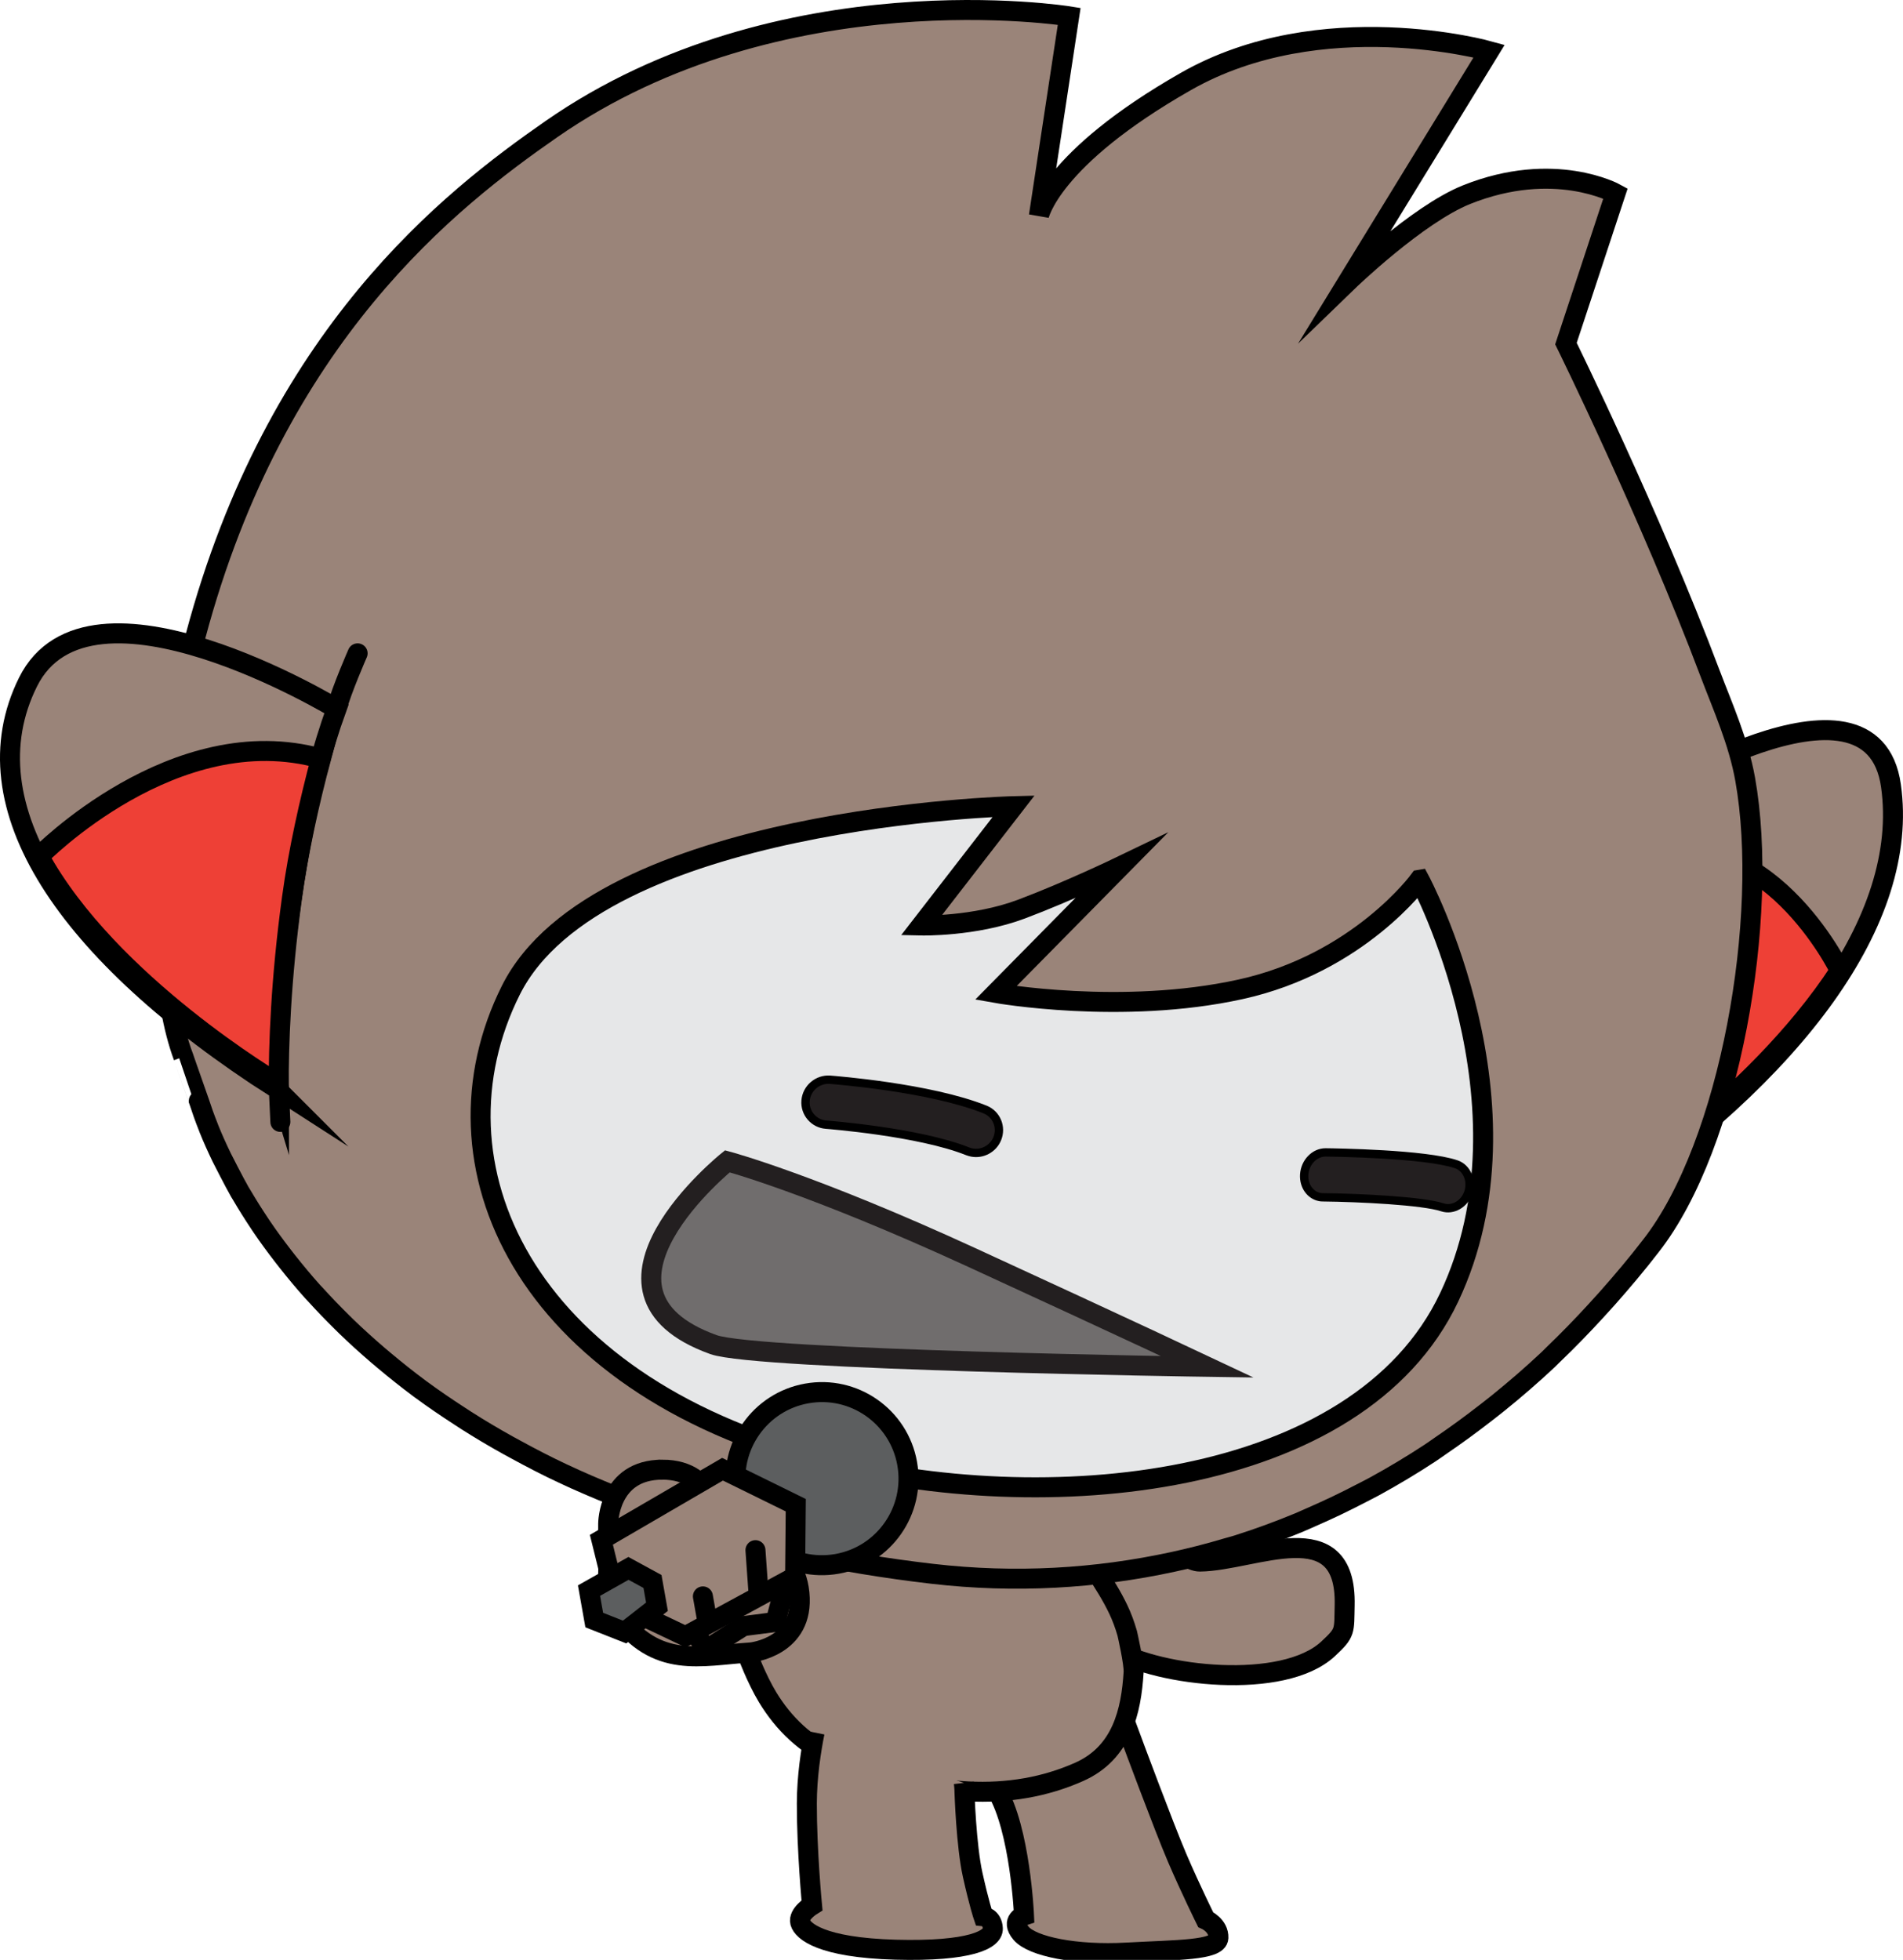 <svg version="1.1" xmlns="http://www.w3.org/2000/svg" xmlns:xlink="http://www.w3.org/1999/xlink" width="114.207" height="117.628" viewBox="0,0,114.207,117.628"><g transform="translate(-178.491,-120.601)"><g stroke-miterlimit="10"><path d="M250.502,214.322c3.283,-0.04 8.819,-2.999 8.688,2.628c-0.037,1.577 0.072,1.621 -0.998,2.614c-2.695,2.501 -10.141,1.654 -12.872,0.024c-0.971,-0.579 -4.031,-3.086 -2.92,-4.554c0.008,-0.059 0.017,-0.119 0.028,-0.178c0.329,-1.765 2.025,-2.929 3.79,-2.6c0.957,-0.378 3.216,2.08 4.284,2.066z" fill="#9a8479" stroke="#000000" stroke-width="1.2" stroke-linecap="butt"/><path d="M246.387,224.981c0,0 1.938,5.228 2.756,7.138c0.822,1.911 1.703,3.688 1.703,3.688c0,0 0.797,0.349 0.765,1.099c-0.029,0.753 -2.483,0.717 -5.515,0.883c-3.033,0.167 -5.654,-0.362 -6.326,-1.158c-0.668,-0.787 0.177,-1.067 0.177,-1.067c0,0 -0.226,-5.173 -1.647,-7.529c-1.895,-3.142 -0.706,-3.96 2.551,-5.462v0v0v0v0v0v0c3.257,-1.502 5.536,2.408 5.536,2.408z" fill="#9a8479" stroke="#000000" stroke-width="1.2" stroke-linecap="butt"/><path d="M230.39,208.674v0v0v0v0v0v0c7.944,-0.624 12.246,4.053 12.244,4.052c0.971,1.208 2.23,2.912 2.971,4.469c0.205,0.43 0.387,0.914 0.535,1.432c0,0 0.417,1.802 0.383,2.352c-0.144,2.305 -0.695,4.828 -3.276,5.968c-4.05,1.798 -8.911,1.578 -14.512,-0.785c-1.89,-0.795 -3.237,-2.15 -4.174,-3.693c-0.671,-1.11 -1.208,-2.558 -1.208,-2.558c-0.857,-2.408 -1.04,-4.758 -1.078,-5.781c0,0 0.171,-4.833 8.114,-5.457z" fill="#9a8479" stroke="#000000" stroke-width="1.2" stroke-linecap="butt"/><path d="M236.335,227.602c0.041,0.331 0.038,0.537 0.038,0.537c0,0 0.101,3.235 0.494,4.991c0.392,1.756 0.64,2.482 0.64,2.482c0,0 0.537,0.059 0.568,0.728c0.035,0.67 -1.362,1.396 -5.839,1.276c-4.481,-0.125 -5.582,-1.125 -5.72,-1.637c-0.139,-0.512 0.707,-1.03 0.707,-1.03c0,0 -0.315,-3.271 -0.31,-6.115c0.003,-1.613 0.251,-3.189 0.464,-4.252" fill="#9a8479" stroke="#000000" stroke-width="1.2" stroke-linecap="butt"/><g stroke="#000000"><path d="M276.876,168.698c0,0 13.971,-8.964 15.1,-0.936c1.129,8.027 -5.708,17.18 -17.721,25.28c0,0 3.06,-13.819 2.621,-24.344zM276.876,168.698c0.035,-1.229 -0.198,-3.588 -0.198,-3.588M273.547,195.186l0.587,-2.232" fill="#9a8479" stroke-width="1.2" stroke-linecap="round"/><path d="M274.134,192.953c0.591,-2.559 1.453,-6.775 2.113,-12.053c0.387,-3.072 0.568,-6.247 0.649,-8.992l0.001,0.004c7.571,-2.259 12.013,6.938 12.013,6.938l0.003,0c-5.186,7.971 -14.675,13.881 -14.675,13.881l-0.102,0.222v0v0v0v0z" fill="#ee4036" stroke-width="1.2" stroke-linecap="butt"/><path d="M190.424,186.667v0v0v0v0v0v0c-0.03,-0.09 -0.929,-2.642 -0.928,-2.643c-2.542,-6.829 -0.553,-20.802 0.66,-25.051l0.072,-0.201c4.822,-18.069 15.293,-26.211 21.355,-30.422c13.761,-9.565 31.075,-6.768 31.075,-6.768l-1.82,11.978c0,0 0.666,-3.418 8.814,-8.065c8.146,-4.648 18.208,-1.829 18.208,-1.829l-8.479,13.832c0,0 4.152,-4.021 7.124,-5.214c5.268,-2.11 8.939,-0.075 8.939,-0.075l-2.974,9.013c0,0 5.081,10.322 8.649,19.792c0.765,2.021 1.705,4.099 2.108,6.36c1.467,8.215 -0.885,21.912 -5.665,28.009c-0.831,1.081 -1.708,2.118 -2.604,3.131c-0.232,0.26 -0.465,0.517 -0.7,0.771c-0.813,0.886 -1.648,1.748 -2.509,2.573c-0.116,0.11 -0.226,0.229 -0.342,0.338c-0.973,0.915 -1.979,1.784 -3.012,2.618c-0.247,0.202 -0.503,0.393 -0.754,0.592c-0.879,0.684 -1.778,1.34 -2.691,1.962c-0.211,0.146 -0.418,0.295 -0.629,0.435c-1.093,0.719 -2.214,1.389 -3.357,2.015c-0.254,0.137 -0.512,0.265 -0.767,0.398c-0.954,0.5 -1.929,0.966 -2.918,1.398c-0.285,0.123 -0.566,0.255 -0.852,0.374c-1.201,0.496 -2.419,0.945 -3.663,1.338c-0.222,0.071 -0.454,0.126 -0.678,0.193c-1.059,0.317 -2.132,0.59 -3.219,0.825c-4.598,0.994 -9.431,1.292 -14.436,0.71c-5.72,-0.665 -10.787,-1.806 -15.273,-3.285c-1.109,-0.366 -2.181,-0.755 -3.22,-1.159c-0.197,-0.081 -0.393,-0.159 -0.588,-0.238c-1.05,-0.424 -2.077,-0.861 -3.054,-1.322c-0.006,-0.003 -0.013,-0.006 -0.02,-0.009c-0.979,-0.459 -1.912,-0.942 -2.818,-1.438c-0.159,-0.086 -0.322,-0.173 -0.479,-0.261c-0.869,-0.483 -1.71,-0.983 -2.514,-1.496c-0.142,-0.088 -0.277,-0.182 -0.417,-0.272c-0.792,-0.514 -1.56,-1.037 -2.29,-1.575c-0.027,-0.024 -0.059,-0.042 -0.086,-0.063c-0.746,-0.554 -1.452,-1.119 -2.133,-1.69c-0.127,-0.107 -0.253,-0.212 -0.377,-0.318c-0.653,-0.562 -1.281,-1.128 -1.873,-1.701c-0.091,-0.086 -0.176,-0.174 -0.265,-0.261c-0.56,-0.552 -1.097,-1.109 -1.605,-1.67c-0.053,-0.054 -0.112,-0.112 -0.162,-0.171c-0.529,-0.589 -1.021,-1.183 -1.491,-1.776c-0.092,-0.114 -0.181,-0.229 -0.268,-0.342c-0.456,-0.59 -0.89,-1.178 -1.291,-1.77c-0.046,-0.065 -0.087,-0.133 -0.132,-0.198c-0.376,-0.562 -0.728,-1.124 -1.055,-1.68c-0.045,-0.08 -0.099,-0.161 -0.145,-0.239c-0.332,-0.583 -1.029,-1.95 -1.082,-2.059c-0.276,-0.574 -0.534,-1.143 -0.758,-1.703c-0.014,-0.035 -0.027,-0.07 -0.039,-0.104c-0.215,-0.539 -0.403,-1.066 -0.572,-1.587z" fill="#9a8479" stroke-width="1.2" stroke-linecap="butt"/><path d="M263.685,173.405v0v0v0v0v0v0c0,0 7.234,13.509 1.777,25.058c-5.454,11.546 -24.273,13.299 -37.736,9.782c-17.797,-4.65 -23.801,-17.774 -18.576,-28.216c5.229,-10.441 30.175,-11.044 30.175,-11.044l-5.544,7.162c0,0 3.195,0.075 6.006,-0.982c2.809,-1.054 5.963,-2.574 5.963,-2.574l-7.497,7.604c0,0 7.568,1.349 14.681,-0.216c7.112,-1.561 10.75,-6.574 10.75,-6.574z" fill="#e6e7e8" stroke-width="1.2" stroke-linecap="butt"/><path d="M195.043,185.906c-12.645,-8.113 -18.552,-16.957 -14.872,-24.368c3.682,-7.411 18.516,1.601 18.516,1.601c-3.53,9.766 -3.645,22.766 -3.645,22.766zM199.953,159.813c0,0 -0.959,2.181 -1.264,3.327M195.219,185.829l0.098,2.105" fill="#9a8479" stroke-width="1.2" stroke-linecap="round"/><path d="M195.155,185.619c0,0 -10.127,-5.956 -14.317,-13.619l0.003,-0c0,0 8.134,-8.338 16.91,-5.871l0.001,-0.002c-0.678,2.555 -1.353,5.518 -1.742,8.392c-0.676,4.941 -0.801,8.904 -0.791,11.311z" fill="#ee4036" stroke-width="1.2" stroke-linecap="butt"/><path d="M257.695,192.444c-0.57,-0.108 -0.974,-0.669 -0.934,-1.342c0.045,-0.745 0.623,-1.344 1.291,-1.337c0.607,0.008 5.981,0.082 7.838,0.713c0.628,0.215 0.951,0.967 0.725,1.677c-0.231,0.715 -0.934,1.108 -1.554,0.908c-1.169,-0.394 -5.015,-0.58 -7.174,-0.603c-0.066,0.002 -0.13,-0.004 -0.191,-0.016z" fill="#231f20" stroke-width="0.5" stroke-linecap="butt"/><path d="M236.816,189.772c-0.083,-0.016 -0.165,-0.041 -0.249,-0.072c-2.94,-1.176 -8.448,-1.595 -8.502,-1.6c-0.732,-0.056 -1.293,-0.701 -1.228,-1.447c0.066,-0.744 0.723,-1.305 1.469,-1.25c0.244,0.022 5.974,0.456 9.3,1.785c0.69,0.275 1.019,1.062 0.731,1.76c-0.252,0.607 -0.899,0.943 -1.52,0.824z" fill="#231f20" stroke-width="0.5" stroke-linecap="butt"/></g><path d="M221.308,201.3c-8.862,-3.189 0.835,-11 0.835,-11c0,0 5.027,1.337 14.681,5.777c9.504,4.371 14.13,6.556 14.13,6.556c0,0 -27.039,-0.395 -29.646,-1.333z" fill="#706d6d" stroke="#231f20" stroke-width="1.2" stroke-linecap="round"/><g stroke="#000000" stroke-width="1.2"><path d="M218.248,208.805c3.25,0.007 3.243,3.257 3.243,3.257l-0.002,1.053c-0.782,1.278 -0.628,0.518 1.429,0.192c0,0 3.235,-0.317 3.551,2.918c0.317,3.235 -2.918,3.551 -2.918,3.551c-3.082,0.205 -5.637,1 -8.047,-2.269c-0.877,-1.19 -0.344,-2.937 -0.516,-4.405l0.002,-1.053c0,0 0.007,-3.25 3.257,-3.243z" fill="#9a8479" stroke-linecap="butt"/><g><path d="M226.911,204.231c2.824,-0.502 5.521,1.38 6.023,4.205c0.502,2.824 -1.38,5.521 -4.205,6.023c-2.824,0.502 -5.521,-1.38 -6.023,-4.205c-0.502,-2.824 1.38,-5.521 4.205,-6.023z" fill="#5c5e5f" stroke-linecap="butt"/><path d="M225.703,215.387l-0.671,2.56l-1.927,0.249l-2.279,1.438l-1.116,-2.054" fill="#9a8479" stroke-linecap="round"/><path d="M226.248,210.939l-0.04,4.286l-6.585,3.578l-4.09,-1.947l-0.951,-3.843l7.271,-4.234z" fill="#9a8479" stroke-linecap="round"/><path d="M224.003,216.081l-0.174,-2.444" fill="none" stroke-linecap="round"/><path d="M220.675,216.412l0.247,1.389" fill="none" stroke-linecap="round"/><path d="M216.208,214.731l1.442,0.786l0.269,1.515l-1.944,1.518l-1.821,-0.718l-0.314,-1.768z" fill="#5c5e5f" stroke-linecap="round"/></g></g></g></g></svg>